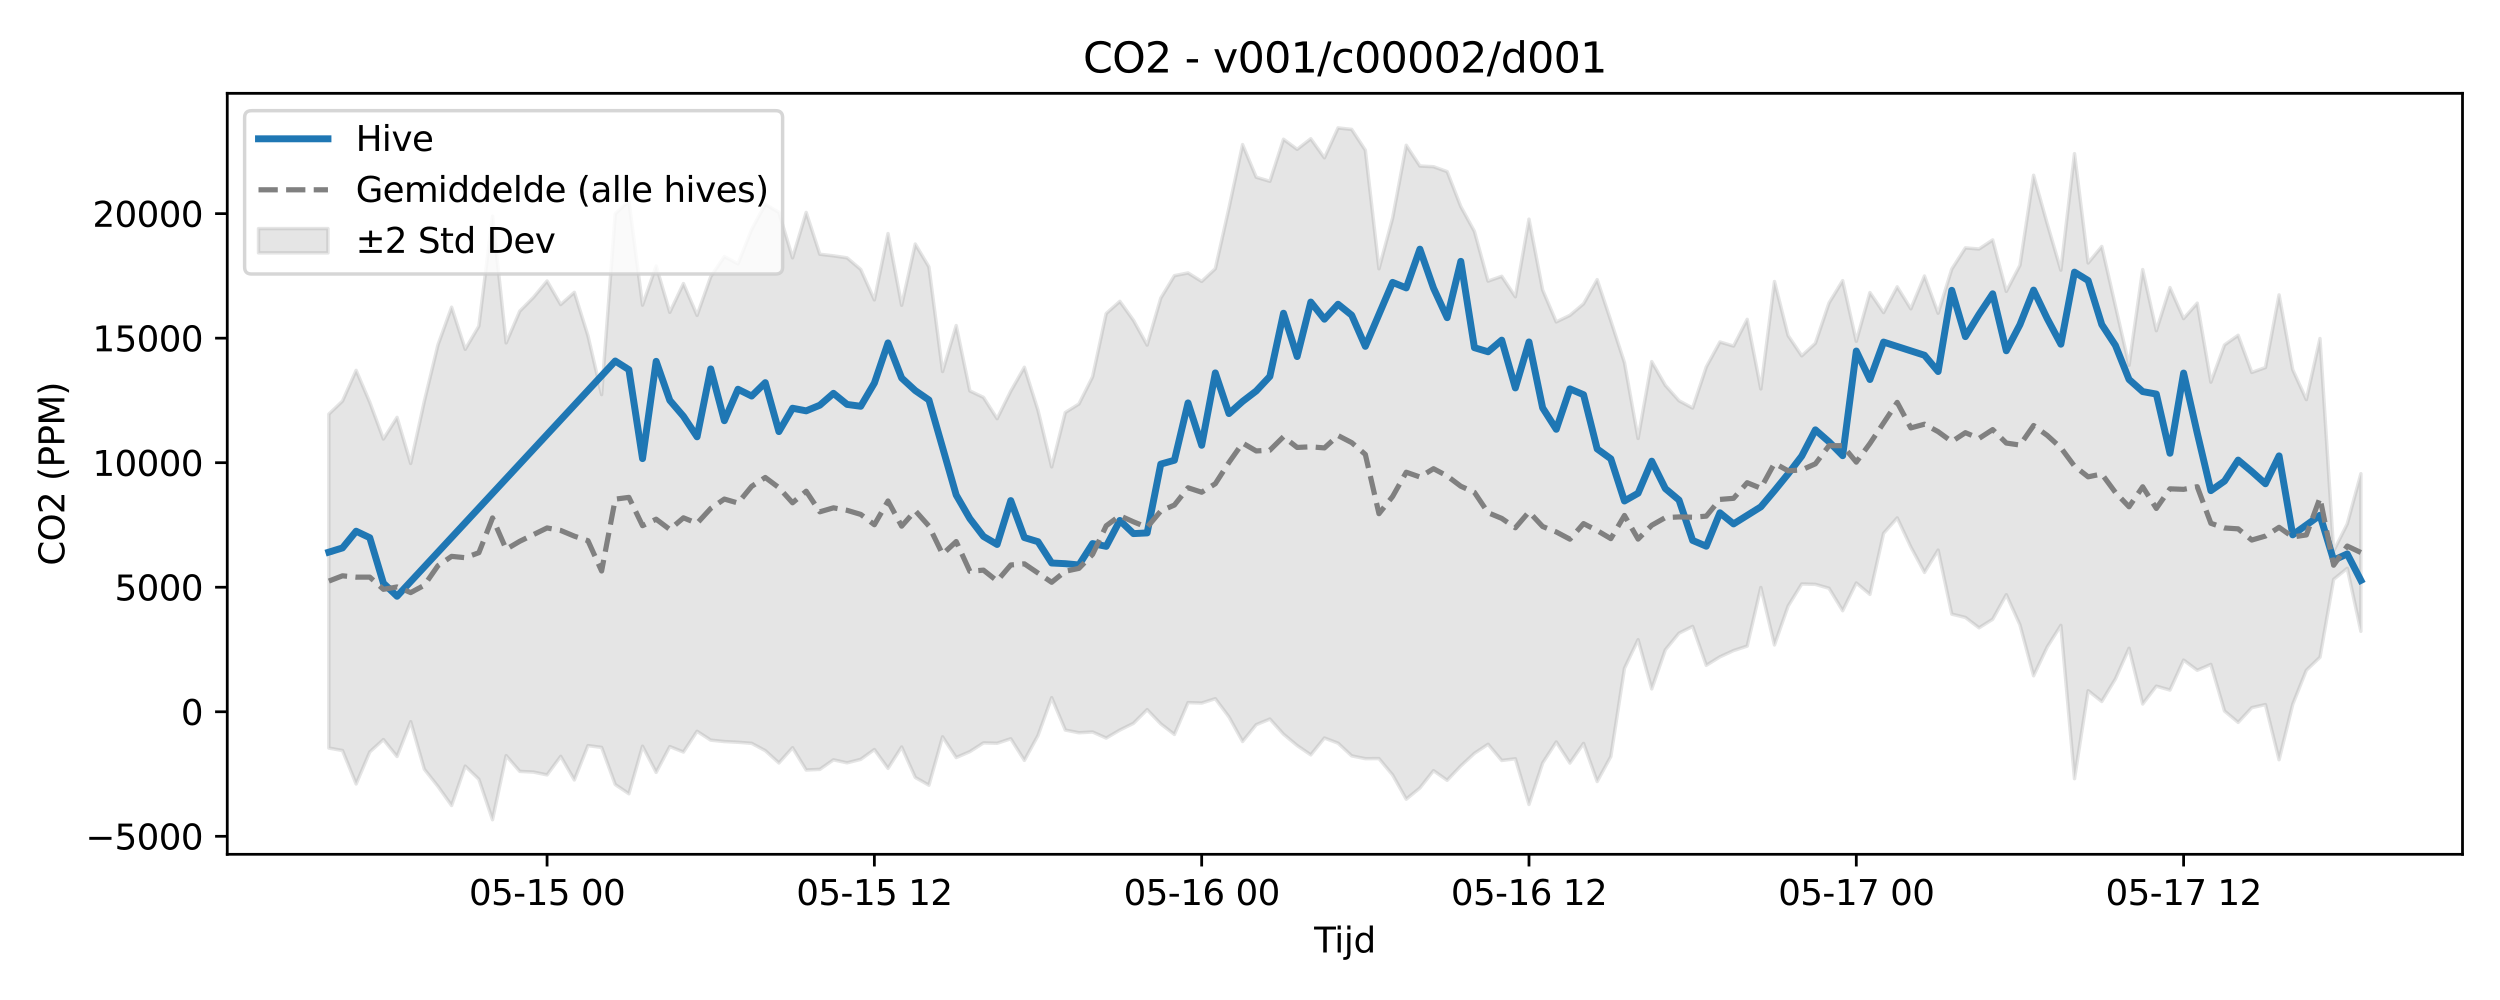 <?xml version="1.0" encoding="utf-8" standalone="no"?>
<!DOCTYPE svg PUBLIC "-//W3C//DTD SVG 1.1//EN"
  "http://www.w3.org/Graphics/SVG/1.1/DTD/svg11.dtd">
<svg xmlns:xlink="http://www.w3.org/1999/xlink" width="720pt" height="288pt" viewBox="0 0 720 288" xmlns="http://www.w3.org/2000/svg" version="1.1">
 <defs>
  <style type="text/css">*{stroke-linejoin: round; stroke-linecap: butt}</style>
 </defs>
 <g id="figure_1">
  <g id="patch_1">
   <path d="M 0 288 
L 720 288 
L 720 0 
L 0 0 
z
" style="fill: #ffffff"/>
  </g>
  <g id="axes_1">
   <g id="patch_2">
    <path d="M 65.45 246.04 
L 709.2 246.04 
L 709.2 26.88 
L 65.45 26.88 
z
" style="fill: #ffffff"/>
   </g>
   <g id="FillBetweenPolyCollection_1">
    <defs>
     <path id="m26e0a63926" d="M 94.711 -168.739 
L 94.711 -72.555 
L 98.639 -71.847 
L 102.567 -62.222 
L 106.494 -71.43 
L 110.422 -75.004 
L 114.35 -70.126 
L 118.278 -80.148 
L 122.205 -66.465 
L 126.133 -61.518 
L 130.061 -56.016 
L 133.988 -67.358 
L 137.916 -63.566 
L 141.844 -51.922 
L 145.771 -70.375 
L 149.699 -65.839 
L 153.627 -65.643 
L 157.555 -64.826 
L 161.482 -70.174 
L 165.41 -63.376 
L 169.338 -73.263 
L 173.265 -72.746 
L 177.193 -62.05 
L 181.121 -59.396 
L 185.048 -73.09 
L 188.976 -65.553 
L 192.904 -72.99 
L 196.832 -71.408 
L 200.759 -77.386 
L 204.687 -74.839 
L 208.615 -74.431 
L 212.542 -74.228 
L 216.47 -73.925 
L 220.398 -71.822 
L 224.325 -68.265 
L 228.253 -72.653 
L 232.181 -66.238 
L 236.109 -66.418 
L 240.036 -69.169 
L 243.964 -68.306 
L 247.892 -69.302 
L 251.819 -72.132 
L 255.747 -66.703 
L 259.675 -72.861 
L 263.602 -64.097 
L 267.53 -61.862 
L 271.458 -75.792 
L 275.386 -69.828 
L 279.313 -71.517 
L 283.241 -74.045 
L 287.169 -73.94 
L 291.096 -75.235 
L 295.024 -69.012 
L 298.952 -76.202 
L 302.879 -87.072 
L 306.807 -77.752 
L 310.735 -76.963 
L 314.663 -77.187 
L 318.59 -75.434 
L 322.518 -77.743 
L 326.446 -79.683 
L 330.373 -83.624 
L 334.301 -79.524 
L 338.229 -76.484 
L 342.156 -85.646 
L 346.084 -85.521 
L 350.012 -86.777 
L 353.94 -81.529 
L 357.867 -74.449 
L 361.795 -79.289 
L 365.723 -80.915 
L 369.65 -76.555 
L 373.578 -73.286 
L 377.506 -70.595 
L 381.433 -75.454 
L 385.361 -73.965 
L 389.289 -70.311 
L 393.217 -69.505 
L 397.144 -69.524 
L 401.072 -64.808 
L 405 -57.842 
L 408.927 -61.063 
L 412.855 -66.044 
L 416.783 -63.276 
L 420.71 -67.404 
L 424.638 -71.04 
L 428.566 -73.646 
L 432.494 -68.979 
L 436.421 -69.474 
L 440.349 -56.308 
L 444.277 -68.233 
L 448.204 -74.312 
L 452.132 -68.246 
L 456.06 -73.902 
L 459.987 -62.924 
L 463.915 -70.121 
L 467.843 -95.517 
L 471.771 -103.771 
L 475.698 -89.599 
L 479.626 -100.86 
L 483.554 -105.647 
L 487.481 -107.594 
L 491.409 -96.389 
L 495.337 -98.827 
L 499.264 -100.634 
L 503.192 -101.928 
L 507.12 -118.801 
L 511.048 -102.253 
L 514.975 -113.442 
L 518.903 -119.812 
L 522.831 -119.701 
L 526.758 -118.579 
L 530.686 -112.114 
L 534.614 -120.1 
L 538.541 -116.815 
L 542.469 -134.402 
L 546.397 -138.836 
L 550.325 -130.461 
L 554.252 -123.151 
L 558.18 -129.571 
L 562.108 -111.133 
L 566.035 -110.174 
L 569.963 -107.184 
L 573.891 -109.648 
L 577.818 -116.718 
L 581.746 -108.03 
L 585.674 -93.376 
L 589.602 -101.662 
L 593.529 -107.893 
L 597.457 -63.744 
L 601.385 -89.079 
L 605.312 -85.968 
L 609.24 -92.462 
L 613.168 -101.301 
L 617.095 -85.248 
L 621.023 -90.386 
L 624.951 -89.261 
L 628.879 -97.89 
L 632.806 -94.963 
L 636.734 -96.643 
L 640.662 -83.223 
L 644.589 -79.945 
L 648.517 -84.187 
L 652.445 -85.082 
L 656.372 -69.194 
L 660.3 -85.14 
L 664.228 -94.968 
L 668.156 -98.718 
L 672.083 -121.129 
L 676.011 -124.331 
L 679.939 -106.176 
L 679.939 -151.571 
L 679.939 -151.571 
L 676.011 -137.126 
L 672.083 -129.316 
L 668.156 -190.509 
L 664.228 -172.911 
L 660.3 -181.556 
L 656.372 -203.066 
L 652.445 -182.153 
L 648.517 -180.744 
L 644.589 -191.442 
L 640.662 -188.669 
L 636.734 -177.937 
L 632.806 -200.693 
L 628.879 -196.249 
L 624.951 -205.172 
L 621.023 -192.765 
L 617.095 -210.365 
L 613.168 -182.804 
L 609.24 -199.883 
L 605.312 -217.02 
L 601.385 -212.27 
L 597.457 -243.749 
L 593.529 -210.196 
L 589.602 -223.555 
L 585.674 -237.526 
L 581.746 -211.611 
L 577.818 -204.088 
L 573.891 -218.904 
L 569.963 -216.289 
L 566.035 -216.607 
L 562.108 -210.497 
L 558.18 -197.783 
L 554.252 -208.51 
L 550.325 -199.062 
L 546.397 -205.387 
L 542.469 -197.98 
L 538.541 -203.743 
L 534.614 -189.713 
L 530.686 -207.173 
L 526.758 -200.736 
L 522.831 -189.141 
L 518.903 -185.522 
L 514.975 -191.37 
L 511.048 -206.918 
L 507.12 -175.982 
L 503.192 -196.033 
L 499.264 -188.337 
L 495.337 -189.512 
L 491.409 -182.314 
L 487.481 -170.478 
L 483.554 -172.599 
L 479.626 -177.018 
L 475.698 -183.851 
L 471.771 -161.713 
L 467.843 -183.57 
L 463.915 -195.626 
L 459.987 -207.461 
L 456.06 -200.502 
L 452.132 -197.186 
L 448.204 -195.291 
L 444.277 -204.503 
L 440.349 -224.881 
L 436.421 -202.535 
L 432.494 -208.434 
L 428.566 -207.035 
L 424.638 -221.353 
L 420.71 -228.522 
L 416.783 -238.578 
L 412.855 -239.986 
L 408.927 -240.192 
L 405 -246.159 
L 401.072 -225.201 
L 397.144 -210.596 
L 393.217 -244.747 
L 389.289 -250.734 
L 385.361 -251.158 
L 381.433 -242.551 
L 377.506 -248.047 
L 373.578 -244.994 
L 369.65 -247.901 
L 365.723 -235.784 
L 361.795 -236.961 
L 357.867 -246.359 
L 353.94 -228.104 
L 350.012 -210.613 
L 346.084 -206.952 
L 342.156 -209.394 
L 338.229 -208.617 
L 334.301 -202.129 
L 330.373 -188.618 
L 326.446 -195.745 
L 322.518 -201.209 
L 318.59 -197.718 
L 314.663 -179.487 
L 310.735 -171.655 
L 306.807 -169.2 
L 302.879 -153.536 
L 298.952 -169.801 
L 295.024 -182.22 
L 291.096 -175.342 
L 287.169 -167.423 
L 283.241 -173.556 
L 279.313 -175.422 
L 275.386 -194.235 
L 271.458 -181.004 
L 267.53 -211.136 
L 263.602 -217.717 
L 259.675 -200.076 
L 255.747 -220.736 
L 251.819 -201.631 
L 247.892 -210.402 
L 243.964 -213.745 
L 240.036 -214.321 
L 236.109 -214.778 
L 232.181 -226.817 
L 228.253 -213.743 
L 224.325 -226.844 
L 220.398 -229.158 
L 216.47 -221.926 
L 212.542 -212.033 
L 208.615 -214.105 
L 204.687 -208.302 
L 200.759 -197.178 
L 196.832 -206.328 
L 192.904 -198.048 
L 188.976 -211.383 
L 185.048 -200.125 
L 181.121 -230.116 
L 177.193 -226.444 
L 173.265 -174.367 
L 169.338 -191.289 
L 165.41 -203.805 
L 161.482 -200.29 
L 157.555 -207.072 
L 153.627 -202.358 
L 149.699 -198.39 
L 145.771 -189.245 
L 141.844 -225.744 
L 137.916 -194.085 
L 133.988 -187.406 
L 130.061 -199.525 
L 126.133 -188.665 
L 122.205 -172.435 
L 118.278 -154.523 
L 114.35 -167.793 
L 110.422 -161.553 
L 106.494 -172.149 
L 102.567 -181.331 
L 98.639 -172.491 
L 94.711 -168.739 
z
" style="stroke: #808080; stroke-opacity: 0.2"/>
    </defs>
    <g clip-path="url(#p57019bbb2c)">
     <use xlink:href="#m26e0a63926" x="0" y="288" style="fill: #808080; fill-opacity: 0.2; stroke: #808080; stroke-opacity: 0.2"/>
    </g>
   </g>
   <g id="matplotlib.axis_1">
    <g id="xtick_1">
     <g id="line2d_1">
      <defs>
       <path id="m983afb2a9a" d="M 0 0 
L 0 3.5 
" style="stroke: #000000; stroke-width: 0.8"/>
      </defs>
      <g>
       <use xlink:href="#m983afb2a9a" x="157.555" y="246.04" style="stroke: #000000; stroke-width: 0.8"/>
      </g>
     </g>
     <g id="text_1">
      <!-- 05-15 00 -->
      <g transform="translate(135.074 260.638) scale(0.1 -0.1)">
       <defs>
        <path id="DejaVuSans-30" d="M 2034 4250 
Q 1547 4250 1301 3770 
Q 1056 3291 1056 2328 
Q 1056 1369 1301 889 
Q 1547 409 2034 409 
Q 2525 409 2770 889 
Q 3016 1369 3016 2328 
Q 3016 3291 2770 3770 
Q 2525 4250 2034 4250 
z
M 2034 4750 
Q 2819 4750 3233 4129 
Q 3647 3509 3647 2328 
Q 3647 1150 3233 529 
Q 2819 -91 2034 -91 
Q 1250 -91 836 529 
Q 422 1150 422 2328 
Q 422 3509 836 4129 
Q 1250 4750 2034 4750 
z
" transform="scale(0.016)"/>
        <path id="DejaVuSans-35" d="M 691 4666 
L 3169 4666 
L 3169 4134 
L 1269 4134 
L 1269 2991 
Q 1406 3038 1543 3061 
Q 1681 3084 1819 3084 
Q 2600 3084 3056 2656 
Q 3513 2228 3513 1497 
Q 3513 744 3044 326 
Q 2575 -91 1722 -91 
Q 1428 -91 1123 -41 
Q 819 9 494 109 
L 494 744 
Q 775 591 1075 516 
Q 1375 441 1709 441 
Q 2250 441 2565 725 
Q 2881 1009 2881 1497 
Q 2881 1984 2565 2268 
Q 2250 2553 1709 2553 
Q 1456 2553 1204 2497 
Q 953 2441 691 2322 
L 691 4666 
z
" transform="scale(0.016)"/>
        <path id="DejaVuSans-2d" d="M 313 2009 
L 1997 2009 
L 1997 1497 
L 313 1497 
L 313 2009 
z
" transform="scale(0.016)"/>
        <path id="DejaVuSans-31" d="M 794 531 
L 1825 531 
L 1825 4091 
L 703 3866 
L 703 4441 
L 1819 4666 
L 2450 4666 
L 2450 531 
L 3481 531 
L 3481 0 
L 794 0 
L 794 531 
z
" transform="scale(0.016)"/>
        <path id="DejaVuSans-20" transform="scale(0.016)"/>
       </defs>
       <use xlink:href="#DejaVuSans-30"/>
       <use xlink:href="#DejaVuSans-35" transform="translate(63.623 0)"/>
       <use xlink:href="#DejaVuSans-2d" transform="translate(127.246 0)"/>
       <use xlink:href="#DejaVuSans-31" transform="translate(163.33 0)"/>
       <use xlink:href="#DejaVuSans-35" transform="translate(226.953 0)"/>
       <use xlink:href="#DejaVuSans-20" transform="translate(290.576 0)"/>
       <use xlink:href="#DejaVuSans-30" transform="translate(322.363 0)"/>
       <use xlink:href="#DejaVuSans-30" transform="translate(385.986 0)"/>
      </g>
     </g>
    </g>
    <g id="xtick_2">
     <g id="line2d_2">
      <g>
       <use xlink:href="#m983afb2a9a" x="251.819" y="246.04" style="stroke: #000000; stroke-width: 0.8"/>
      </g>
     </g>
     <g id="text_2">
      <!-- 05-15 12 -->
      <g transform="translate(229.339 260.638) scale(0.1 -0.1)">
       <defs>
        <path id="DejaVuSans-32" d="M 1228 531 
L 3431 531 
L 3431 0 
L 469 0 
L 469 531 
Q 828 903 1448 1529 
Q 2069 2156 2228 2338 
Q 2531 2678 2651 2914 
Q 2772 3150 2772 3378 
Q 2772 3750 2511 3984 
Q 2250 4219 1831 4219 
Q 1534 4219 1204 4116 
Q 875 4013 500 3803 
L 500 4441 
Q 881 4594 1212 4672 
Q 1544 4750 1819 4750 
Q 2544 4750 2975 4387 
Q 3406 4025 3406 3419 
Q 3406 3131 3298 2873 
Q 3191 2616 2906 2266 
Q 2828 2175 2409 1742 
Q 1991 1309 1228 531 
z
" transform="scale(0.016)"/>
       </defs>
       <use xlink:href="#DejaVuSans-30"/>
       <use xlink:href="#DejaVuSans-35" transform="translate(63.623 0)"/>
       <use xlink:href="#DejaVuSans-2d" transform="translate(127.246 0)"/>
       <use xlink:href="#DejaVuSans-31" transform="translate(163.33 0)"/>
       <use xlink:href="#DejaVuSans-35" transform="translate(226.953 0)"/>
       <use xlink:href="#DejaVuSans-20" transform="translate(290.576 0)"/>
       <use xlink:href="#DejaVuSans-31" transform="translate(322.363 0)"/>
       <use xlink:href="#DejaVuSans-32" transform="translate(385.986 0)"/>
      </g>
     </g>
    </g>
    <g id="xtick_3">
     <g id="line2d_3">
      <g>
       <use xlink:href="#m983afb2a9a" x="346.084" y="246.04" style="stroke: #000000; stroke-width: 0.8"/>
      </g>
     </g>
     <g id="text_3">
      <!-- 05-16 00 -->
      <g transform="translate(323.604 260.638) scale(0.1 -0.1)">
       <defs>
        <path id="DejaVuSans-36" d="M 2113 2584 
Q 1688 2584 1439 2293 
Q 1191 2003 1191 1497 
Q 1191 994 1439 701 
Q 1688 409 2113 409 
Q 2538 409 2786 701 
Q 3034 994 3034 1497 
Q 3034 2003 2786 2293 
Q 2538 2584 2113 2584 
z
M 3366 4563 
L 3366 3988 
Q 3128 4100 2886 4159 
Q 2644 4219 2406 4219 
Q 1781 4219 1451 3797 
Q 1122 3375 1075 2522 
Q 1259 2794 1537 2939 
Q 1816 3084 2150 3084 
Q 2853 3084 3261 2657 
Q 3669 2231 3669 1497 
Q 3669 778 3244 343 
Q 2819 -91 2113 -91 
Q 1303 -91 875 529 
Q 447 1150 447 2328 
Q 447 3434 972 4092 
Q 1497 4750 2381 4750 
Q 2619 4750 2861 4703 
Q 3103 4656 3366 4563 
z
" transform="scale(0.016)"/>
       </defs>
       <use xlink:href="#DejaVuSans-30"/>
       <use xlink:href="#DejaVuSans-35" transform="translate(63.623 0)"/>
       <use xlink:href="#DejaVuSans-2d" transform="translate(127.246 0)"/>
       <use xlink:href="#DejaVuSans-31" transform="translate(163.33 0)"/>
       <use xlink:href="#DejaVuSans-36" transform="translate(226.953 0)"/>
       <use xlink:href="#DejaVuSans-20" transform="translate(290.576 0)"/>
       <use xlink:href="#DejaVuSans-30" transform="translate(322.363 0)"/>
       <use xlink:href="#DejaVuSans-30" transform="translate(385.986 0)"/>
      </g>
     </g>
    </g>
    <g id="xtick_4">
     <g id="line2d_4">
      <g>
       <use xlink:href="#m983afb2a9a" x="440.349" y="246.04" style="stroke: #000000; stroke-width: 0.8"/>
      </g>
     </g>
     <g id="text_4">
      <!-- 05-16 12 -->
      <g transform="translate(417.868 260.638) scale(0.1 -0.1)">
       <use xlink:href="#DejaVuSans-30"/>
       <use xlink:href="#DejaVuSans-35" transform="translate(63.623 0)"/>
       <use xlink:href="#DejaVuSans-2d" transform="translate(127.246 0)"/>
       <use xlink:href="#DejaVuSans-31" transform="translate(163.33 0)"/>
       <use xlink:href="#DejaVuSans-36" transform="translate(226.953 0)"/>
       <use xlink:href="#DejaVuSans-20" transform="translate(290.576 0)"/>
       <use xlink:href="#DejaVuSans-31" transform="translate(322.363 0)"/>
       <use xlink:href="#DejaVuSans-32" transform="translate(385.986 0)"/>
      </g>
     </g>
    </g>
    <g id="xtick_5">
     <g id="line2d_5">
      <g>
       <use xlink:href="#m983afb2a9a" x="534.614" y="246.04" style="stroke: #000000; stroke-width: 0.8"/>
      </g>
     </g>
     <g id="text_5">
      <!-- 05-17 00 -->
      <g transform="translate(512.133 260.638) scale(0.1 -0.1)">
       <defs>
        <path id="DejaVuSans-37" d="M 525 4666 
L 3525 4666 
L 3525 4397 
L 1831 0 
L 1172 0 
L 2766 4134 
L 525 4134 
L 525 4666 
z
" transform="scale(0.016)"/>
       </defs>
       <use xlink:href="#DejaVuSans-30"/>
       <use xlink:href="#DejaVuSans-35" transform="translate(63.623 0)"/>
       <use xlink:href="#DejaVuSans-2d" transform="translate(127.246 0)"/>
       <use xlink:href="#DejaVuSans-31" transform="translate(163.33 0)"/>
       <use xlink:href="#DejaVuSans-37" transform="translate(226.953 0)"/>
       <use xlink:href="#DejaVuSans-20" transform="translate(290.576 0)"/>
       <use xlink:href="#DejaVuSans-30" transform="translate(322.363 0)"/>
       <use xlink:href="#DejaVuSans-30" transform="translate(385.986 0)"/>
      </g>
     </g>
    </g>
    <g id="xtick_6">
     <g id="line2d_6">
      <g>
       <use xlink:href="#m983afb2a9a" x="628.879" y="246.04" style="stroke: #000000; stroke-width: 0.8"/>
      </g>
     </g>
     <g id="text_6">
      <!-- 05-17 12 -->
      <g transform="translate(606.398 260.638) scale(0.1 -0.1)">
       <use xlink:href="#DejaVuSans-30"/>
       <use xlink:href="#DejaVuSans-35" transform="translate(63.623 0)"/>
       <use xlink:href="#DejaVuSans-2d" transform="translate(127.246 0)"/>
       <use xlink:href="#DejaVuSans-31" transform="translate(163.33 0)"/>
       <use xlink:href="#DejaVuSans-37" transform="translate(226.953 0)"/>
       <use xlink:href="#DejaVuSans-20" transform="translate(290.576 0)"/>
       <use xlink:href="#DejaVuSans-31" transform="translate(322.363 0)"/>
       <use xlink:href="#DejaVuSans-32" transform="translate(385.986 0)"/>
      </g>
     </g>
    </g>
    <g id="text_7">
     <!-- Tijd -->
     <g transform="translate(378.475 274.317) scale(0.1 -0.1)">
      <defs>
       <path id="DejaVuSans-54" d="M -19 4666 
L 3928 4666 
L 3928 4134 
L 2272 4134 
L 2272 0 
L 1638 0 
L 1638 4134 
L -19 4134 
L -19 4666 
z
" transform="scale(0.016)"/>
       <path id="DejaVuSans-69" d="M 603 3500 
L 1178 3500 
L 1178 0 
L 603 0 
L 603 3500 
z
M 603 4863 
L 1178 4863 
L 1178 4134 
L 603 4134 
L 603 4863 
z
" transform="scale(0.016)"/>
       <path id="DejaVuSans-6a" d="M 603 3500 
L 1178 3500 
L 1178 -63 
Q 1178 -731 923 -1031 
Q 669 -1331 103 -1331 
L -116 -1331 
L -116 -844 
L 38 -844 
Q 366 -844 484 -692 
Q 603 -541 603 -63 
L 603 3500 
z
M 603 4863 
L 1178 4863 
L 1178 4134 
L 603 4134 
L 603 4863 
z
" transform="scale(0.016)"/>
       <path id="DejaVuSans-64" d="M 2906 2969 
L 2906 4863 
L 3481 4863 
L 3481 0 
L 2906 0 
L 2906 525 
Q 2725 213 2448 61 
Q 2172 -91 1784 -91 
Q 1150 -91 751 415 
Q 353 922 353 1747 
Q 353 2572 751 3078 
Q 1150 3584 1784 3584 
Q 2172 3584 2448 3432 
Q 2725 3281 2906 2969 
z
M 947 1747 
Q 947 1113 1208 752 
Q 1469 391 1925 391 
Q 2381 391 2643 752 
Q 2906 1113 2906 1747 
Q 2906 2381 2643 2742 
Q 2381 3103 1925 3103 
Q 1469 3103 1208 2742 
Q 947 2381 947 1747 
z
" transform="scale(0.016)"/>
      </defs>
      <use xlink:href="#DejaVuSans-54"/>
      <use xlink:href="#DejaVuSans-69" transform="translate(57.959 0)"/>
      <use xlink:href="#DejaVuSans-6a" transform="translate(85.742 0)"/>
      <use xlink:href="#DejaVuSans-64" transform="translate(113.525 0)"/>
     </g>
    </g>
   </g>
   <g id="matplotlib.axis_2">
    <g id="ytick_1">
     <g id="line2d_7">
      <defs>
       <path id="m98c020f2a8" d="M 0 0 
L -3.5 0 
" style="stroke: #000000; stroke-width: 0.8"/>
      </defs>
      <g>
       <use xlink:href="#m98c020f2a8" x="65.45" y="240.855" style="stroke: #000000; stroke-width: 0.8"/>
      </g>
     </g>
     <g id="text_8">
      <!-- −5000 -->
      <g transform="translate(24.62 244.654) scale(0.1 -0.1)">
       <defs>
        <path id="DejaVuSans-2212" d="M 678 2272 
L 4684 2272 
L 4684 1741 
L 678 1741 
L 678 2272 
z
" transform="scale(0.016)"/>
       </defs>
       <use xlink:href="#DejaVuSans-2212"/>
       <use xlink:href="#DejaVuSans-35" transform="translate(83.789 0)"/>
       <use xlink:href="#DejaVuSans-30" transform="translate(147.412 0)"/>
       <use xlink:href="#DejaVuSans-30" transform="translate(211.035 0)"/>
       <use xlink:href="#DejaVuSans-30" transform="translate(274.658 0)"/>
      </g>
     </g>
    </g>
    <g id="ytick_2">
     <g id="line2d_8">
      <g>
       <use xlink:href="#m98c020f2a8" x="65.45" y="204.989" style="stroke: #000000; stroke-width: 0.8"/>
      </g>
     </g>
     <g id="text_9">
      <!-- 0 -->
      <g transform="translate(52.087 208.788) scale(0.1 -0.1)">
       <use xlink:href="#DejaVuSans-30"/>
      </g>
     </g>
    </g>
    <g id="ytick_3">
     <g id="line2d_9">
      <g>
       <use xlink:href="#m98c020f2a8" x="65.45" y="169.124" style="stroke: #000000; stroke-width: 0.8"/>
      </g>
     </g>
     <g id="text_10">
      <!-- 5000 -->
      <g transform="translate(33 172.923) scale(0.1 -0.1)">
       <use xlink:href="#DejaVuSans-35"/>
       <use xlink:href="#DejaVuSans-30" transform="translate(63.623 0)"/>
       <use xlink:href="#DejaVuSans-30" transform="translate(127.246 0)"/>
       <use xlink:href="#DejaVuSans-30" transform="translate(190.869 0)"/>
      </g>
     </g>
    </g>
    <g id="ytick_4">
     <g id="line2d_10">
      <g>
       <use xlink:href="#m98c020f2a8" x="65.45" y="133.259" style="stroke: #000000; stroke-width: 0.8"/>
      </g>
     </g>
     <g id="text_11">
      <!-- 10000 -->
      <g transform="translate(26.637 137.058) scale(0.1 -0.1)">
       <use xlink:href="#DejaVuSans-31"/>
       <use xlink:href="#DejaVuSans-30" transform="translate(63.623 0)"/>
       <use xlink:href="#DejaVuSans-30" transform="translate(127.246 0)"/>
       <use xlink:href="#DejaVuSans-30" transform="translate(190.869 0)"/>
       <use xlink:href="#DejaVuSans-30" transform="translate(254.492 0)"/>
      </g>
     </g>
    </g>
    <g id="ytick_5">
     <g id="line2d_11">
      <g>
       <use xlink:href="#m98c020f2a8" x="65.45" y="97.393" style="stroke: #000000; stroke-width: 0.8"/>
      </g>
     </g>
     <g id="text_12">
      <!-- 15000 -->
      <g transform="translate(26.637 101.192) scale(0.1 -0.1)">
       <use xlink:href="#DejaVuSans-31"/>
       <use xlink:href="#DejaVuSans-35" transform="translate(63.623 0)"/>
       <use xlink:href="#DejaVuSans-30" transform="translate(127.246 0)"/>
       <use xlink:href="#DejaVuSans-30" transform="translate(190.869 0)"/>
       <use xlink:href="#DejaVuSans-30" transform="translate(254.492 0)"/>
      </g>
     </g>
    </g>
    <g id="ytick_6">
     <g id="line2d_12">
      <g>
       <use xlink:href="#m98c020f2a8" x="65.45" y="61.528" style="stroke: #000000; stroke-width: 0.8"/>
      </g>
     </g>
     <g id="text_13">
      <!-- 20000 -->
      <g transform="translate(26.637 65.327) scale(0.1 -0.1)">
       <use xlink:href="#DejaVuSans-32"/>
       <use xlink:href="#DejaVuSans-30" transform="translate(63.623 0)"/>
       <use xlink:href="#DejaVuSans-30" transform="translate(127.246 0)"/>
       <use xlink:href="#DejaVuSans-30" transform="translate(190.869 0)"/>
       <use xlink:href="#DejaVuSans-30" transform="translate(254.492 0)"/>
      </g>
     </g>
    </g>
    <g id="text_14">
     <!-- CO2 (PPM) -->
     <g transform="translate(18.541 162.903) rotate(-90) scale(0.1 -0.1)">
      <defs>
       <path id="DejaVuSans-43" d="M 4122 4306 
L 4122 3641 
Q 3803 3938 3442 4084 
Q 3081 4231 2675 4231 
Q 1875 4231 1450 3742 
Q 1025 3253 1025 2328 
Q 1025 1406 1450 917 
Q 1875 428 2675 428 
Q 3081 428 3442 575 
Q 3803 722 4122 1019 
L 4122 359 
Q 3791 134 3420 21 
Q 3050 -91 2638 -91 
Q 1578 -91 968 557 
Q 359 1206 359 2328 
Q 359 3453 968 4101 
Q 1578 4750 2638 4750 
Q 3056 4750 3426 4639 
Q 3797 4528 4122 4306 
z
" transform="scale(0.016)"/>
       <path id="DejaVuSans-4f" d="M 2522 4238 
Q 1834 4238 1429 3725 
Q 1025 3213 1025 2328 
Q 1025 1447 1429 934 
Q 1834 422 2522 422 
Q 3209 422 3611 934 
Q 4013 1447 4013 2328 
Q 4013 3213 3611 3725 
Q 3209 4238 2522 4238 
z
M 2522 4750 
Q 3503 4750 4090 4092 
Q 4678 3434 4678 2328 
Q 4678 1225 4090 567 
Q 3503 -91 2522 -91 
Q 1538 -91 948 565 
Q 359 1222 359 2328 
Q 359 3434 948 4092 
Q 1538 4750 2522 4750 
z
" transform="scale(0.016)"/>
       <path id="DejaVuSans-28" d="M 1984 4856 
Q 1566 4138 1362 3434 
Q 1159 2731 1159 2009 
Q 1159 1288 1364 580 
Q 1569 -128 1984 -844 
L 1484 -844 
Q 1016 -109 783 600 
Q 550 1309 550 2009 
Q 550 2706 781 3412 
Q 1013 4119 1484 4856 
L 1984 4856 
z
" transform="scale(0.016)"/>
       <path id="DejaVuSans-50" d="M 1259 4147 
L 1259 2394 
L 2053 2394 
Q 2494 2394 2734 2622 
Q 2975 2850 2975 3272 
Q 2975 3691 2734 3919 
Q 2494 4147 2053 4147 
L 1259 4147 
z
M 628 4666 
L 2053 4666 
Q 2838 4666 3239 4311 
Q 3641 3956 3641 3272 
Q 3641 2581 3239 2228 
Q 2838 1875 2053 1875 
L 1259 1875 
L 1259 0 
L 628 0 
L 628 4666 
z
" transform="scale(0.016)"/>
       <path id="DejaVuSans-4d" d="M 628 4666 
L 1569 4666 
L 2759 1491 
L 3956 4666 
L 4897 4666 
L 4897 0 
L 4281 0 
L 4281 4097 
L 3078 897 
L 2444 897 
L 1241 4097 
L 1241 0 
L 628 0 
L 628 4666 
z
" transform="scale(0.016)"/>
       <path id="DejaVuSans-29" d="M 513 4856 
L 1013 4856 
Q 1481 4119 1714 3412 
Q 1947 2706 1947 2009 
Q 1947 1309 1714 600 
Q 1481 -109 1013 -844 
L 513 -844 
Q 928 -128 1133 580 
Q 1338 1288 1338 2009 
Q 1338 2731 1133 3434 
Q 928 4138 513 4856 
z
" transform="scale(0.016)"/>
      </defs>
      <use xlink:href="#DejaVuSans-43"/>
      <use xlink:href="#DejaVuSans-4f" transform="translate(69.824 0)"/>
      <use xlink:href="#DejaVuSans-32" transform="translate(148.535 0)"/>
      <use xlink:href="#DejaVuSans-20" transform="translate(212.158 0)"/>
      <use xlink:href="#DejaVuSans-28" transform="translate(243.945 0)"/>
      <use xlink:href="#DejaVuSans-50" transform="translate(282.959 0)"/>
      <use xlink:href="#DejaVuSans-50" transform="translate(343.262 0)"/>
      <use xlink:href="#DejaVuSans-4d" transform="translate(403.564 0)"/>
      <use xlink:href="#DejaVuSans-29" transform="translate(489.844 0)"/>
     </g>
    </g>
   </g>
   <g id="line2d_13">
    <path d="M 94.711 159.017 
L 98.639 157.801 
L 102.567 152.992 
L 106.494 154.861 
L 110.422 167.964 
L 114.35 171.717 
L 177.193 103.974 
L 181.121 106.462 
L 185.048 132.077 
L 188.976 104.069 
L 192.904 115.302 
L 196.832 119.893 
L 200.759 125.799 
L 204.687 106.259 
L 208.615 121.158 
L 212.542 112.105 
L 216.47 114.059 
L 220.398 110.209 
L 224.325 124.297 
L 228.253 117.571 
L 232.181 118.324 
L 236.109 116.701 
L 240.036 113.278 
L 243.964 116.477 
L 247.892 117.007 
L 251.819 110.323 
L 255.747 98.758 
L 259.675 108.872 
L 263.602 112.489 
L 267.53 115.192 
L 275.386 142.566 
L 279.313 149.35 
L 283.241 154.488 
L 287.169 156.801 
L 291.096 144.174 
L 295.024 154.821 
L 298.952 156.014 
L 302.879 162.144 
L 306.807 162.338 
L 310.735 162.711 
L 314.663 156.554 
L 318.59 157.346 
L 322.518 149.893 
L 326.446 153.678 
L 330.373 153.482 
L 334.301 133.665 
L 338.229 132.551 
L 342.156 116.043 
L 346.084 128.24 
L 350.012 107.4 
L 353.94 119.099 
L 357.867 115.606 
L 361.795 112.6 
L 365.723 108.406 
L 369.65 90.213 
L 373.578 102.68 
L 377.506 86.999 
L 381.433 91.927 
L 385.361 87.623 
L 389.289 90.78 
L 393.217 99.742 
L 401.072 81.329 
L 405 82.916 
L 408.927 71.764 
L 412.855 82.997 
L 416.783 91.486 
L 420.71 75.274 
L 424.638 100.136 
L 428.566 101.307 
L 432.494 97.967 
L 436.421 111.72 
L 440.349 98.487 
L 444.277 117.46 
L 448.204 123.632 
L 452.132 111.998 
L 456.06 113.674 
L 459.987 129.287 
L 463.915 132.136 
L 467.843 144.284 
L 471.771 142.05 
L 475.698 132.823 
L 479.626 140.721 
L 483.554 144.016 
L 487.481 155.641 
L 491.409 157.31 
L 495.337 147.688 
L 499.264 150.885 
L 507.12 145.972 
L 511.048 141.316 
L 514.975 136.486 
L 518.903 131.346 
L 522.831 123.802 
L 526.758 127.238 
L 530.686 131.236 
L 534.614 101.102 
L 538.541 109.296 
L 542.469 98.517 
L 554.252 102.312 
L 558.18 106.998 
L 562.108 83.616 
L 566.035 96.945 
L 569.963 90.524 
L 573.891 84.618 
L 577.818 101.019 
L 581.746 93.484 
L 585.674 83.556 
L 589.602 91.759 
L 593.529 99.127 
L 597.457 78.377 
L 601.385 80.788 
L 605.312 93.473 
L 609.24 99.47 
L 613.168 109.293 
L 617.095 112.777 
L 621.023 113.49 
L 624.951 130.533 
L 628.879 107.446 
L 632.806 124.737 
L 636.734 141.302 
L 640.662 138.552 
L 644.589 132.51 
L 648.517 135.805 
L 652.445 139.32 
L 656.372 131.3 
L 660.3 154.035 
L 668.156 148.394 
L 672.083 161.33 
L 676.011 159.533 
L 679.939 167.151 
L 679.939 167.151 
" clip-path="url(#p57019bbb2c)" style="fill: none; stroke: #1f77b4; stroke-width: 2; stroke-linecap: square"/>
   </g>
   <g id="line2d_14">
    <path d="M 94.711 167.353 
L 98.639 165.831 
L 102.567 166.223 
L 106.494 166.211 
L 110.422 169.722 
L 114.35 169.04 
L 118.278 170.665 
L 122.205 168.55 
L 126.133 162.908 
L 130.061 160.23 
L 133.988 160.618 
L 137.916 159.174 
L 141.844 149.167 
L 145.771 158.19 
L 149.699 155.886 
L 157.555 152.051 
L 161.482 152.768 
L 165.41 154.41 
L 169.338 155.724 
L 173.265 164.443 
L 177.193 143.753 
L 181.121 143.244 
L 185.048 151.393 
L 188.976 149.532 
L 192.904 152.481 
L 196.832 149.132 
L 200.759 150.718 
L 204.687 146.43 
L 208.615 143.732 
L 212.542 144.87 
L 216.47 140.074 
L 220.398 137.51 
L 224.325 140.446 
L 228.253 144.802 
L 232.181 141.472 
L 236.109 147.402 
L 240.036 146.255 
L 243.964 146.974 
L 247.892 148.148 
L 251.819 151.118 
L 255.747 144.281 
L 259.675 151.532 
L 263.602 147.093 
L 267.53 151.501 
L 271.458 159.602 
L 275.386 155.969 
L 279.313 164.531 
L 283.241 164.2 
L 287.169 167.318 
L 291.096 162.712 
L 295.024 162.384 
L 302.879 167.696 
L 306.807 164.524 
L 310.735 163.691 
L 314.663 159.663 
L 318.59 151.424 
L 322.518 148.524 
L 326.446 150.286 
L 330.373 151.879 
L 334.301 147.174 
L 338.229 145.45 
L 342.156 140.48 
L 346.084 141.764 
L 350.012 139.305 
L 353.94 133.184 
L 357.867 127.596 
L 361.795 129.875 
L 365.723 129.65 
L 369.65 125.772 
L 373.578 128.86 
L 377.506 128.679 
L 381.433 128.998 
L 385.361 125.439 
L 389.289 127.477 
L 393.217 130.874 
L 397.144 147.94 
L 401.072 142.995 
L 405 135.999 
L 408.927 137.372 
L 412.855 134.985 
L 416.783 137.073 
L 420.71 140.037 
L 424.638 141.803 
L 428.566 147.66 
L 432.494 149.294 
L 436.421 151.995 
L 440.349 147.406 
L 444.277 151.632 
L 448.204 153.199 
L 452.132 155.284 
L 456.06 150.798 
L 459.987 152.808 
L 463.915 155.126 
L 467.843 148.456 
L 471.771 155.258 
L 475.698 151.275 
L 479.626 149.061 
L 483.554 148.877 
L 487.481 148.964 
L 491.409 148.649 
L 495.337 143.83 
L 499.264 143.514 
L 503.192 139.02 
L 507.12 140.609 
L 511.048 133.415 
L 514.975 135.594 
L 518.903 135.333 
L 522.831 133.579 
L 526.758 128.343 
L 530.686 128.357 
L 534.614 133.094 
L 538.541 127.721 
L 546.397 115.889 
L 550.325 123.239 
L 554.252 122.169 
L 558.18 124.323 
L 562.108 127.185 
L 566.035 124.61 
L 569.963 126.263 
L 573.891 123.724 
L 577.818 127.597 
L 581.746 128.18 
L 585.674 122.549 
L 589.602 125.391 
L 593.529 128.956 
L 597.457 134.254 
L 601.385 137.325 
L 605.312 136.506 
L 609.24 141.827 
L 613.168 145.947 
L 617.095 140.193 
L 621.023 146.424 
L 624.951 140.783 
L 628.879 140.931 
L 632.806 140.172 
L 636.734 150.71 
L 640.662 152.054 
L 644.589 152.307 
L 648.517 155.535 
L 652.445 154.383 
L 656.372 151.87 
L 660.3 154.652 
L 664.228 154.061 
L 668.156 143.386 
L 672.083 162.777 
L 676.011 157.272 
L 679.939 159.126 
L 679.939 159.126 
" clip-path="url(#p57019bbb2c)" style="fill: none; stroke-dasharray: 5.55,2.4; stroke-dashoffset: 0; stroke: #808080; stroke-width: 1.5"/>
   </g>
   <g id="patch_3">
    <path d="M 65.45 246.04 
L 65.45 26.88 
" style="fill: none; stroke: #000000; stroke-width: 0.8; stroke-linejoin: miter; stroke-linecap: square"/>
   </g>
   <g id="patch_4">
    <path d="M 709.2 246.04 
L 709.2 26.88 
" style="fill: none; stroke: #000000; stroke-width: 0.8; stroke-linejoin: miter; stroke-linecap: square"/>
   </g>
   <g id="patch_5">
    <path d="M 65.45 246.04 
L 709.2 246.04 
" style="fill: none; stroke: #000000; stroke-width: 0.8; stroke-linejoin: miter; stroke-linecap: square"/>
   </g>
   <g id="patch_6">
    <path d="M 65.45 26.88 
L 709.2 26.88 
" style="fill: none; stroke: #000000; stroke-width: 0.8; stroke-linejoin: miter; stroke-linecap: square"/>
   </g>
   <g id="text_15">
    <!-- CO2 - v001/c00002/d001 -->
    <g transform="translate(311.922 20.88) scale(0.12 -0.12)">
     <defs>
      <path id="DejaVuSans-76" d="M 191 3500 
L 800 3500 
L 1894 563 
L 2988 3500 
L 3597 3500 
L 2284 0 
L 1503 0 
L 191 3500 
z
" transform="scale(0.016)"/>
      <path id="DejaVuSans-2f" d="M 1625 4666 
L 2156 4666 
L 531 -594 
L 0 -594 
L 1625 4666 
z
" transform="scale(0.016)"/>
      <path id="DejaVuSans-63" d="M 3122 3366 
L 3122 2828 
Q 2878 2963 2633 3030 
Q 2388 3097 2138 3097 
Q 1578 3097 1268 2742 
Q 959 2388 959 1747 
Q 959 1106 1268 751 
Q 1578 397 2138 397 
Q 2388 397 2633 464 
Q 2878 531 3122 666 
L 3122 134 
Q 2881 22 2623 -34 
Q 2366 -91 2075 -91 
Q 1284 -91 818 406 
Q 353 903 353 1747 
Q 353 2603 823 3093 
Q 1294 3584 2113 3584 
Q 2378 3584 2631 3529 
Q 2884 3475 3122 3366 
z
" transform="scale(0.016)"/>
     </defs>
     <use xlink:href="#DejaVuSans-43"/>
     <use xlink:href="#DejaVuSans-4f" transform="translate(69.824 0)"/>
     <use xlink:href="#DejaVuSans-32" transform="translate(148.535 0)"/>
     <use xlink:href="#DejaVuSans-20" transform="translate(212.158 0)"/>
     <use xlink:href="#DejaVuSans-2d" transform="translate(243.945 0)"/>
     <use xlink:href="#DejaVuSans-20" transform="translate(280.029 0)"/>
     <use xlink:href="#DejaVuSans-76" transform="translate(311.816 0)"/>
     <use xlink:href="#DejaVuSans-30" transform="translate(370.996 0)"/>
     <use xlink:href="#DejaVuSans-30" transform="translate(434.619 0)"/>
     <use xlink:href="#DejaVuSans-31" transform="translate(498.242 0)"/>
     <use xlink:href="#DejaVuSans-2f" transform="translate(561.865 0)"/>
     <use xlink:href="#DejaVuSans-63" transform="translate(595.557 0)"/>
     <use xlink:href="#DejaVuSans-30" transform="translate(650.537 0)"/>
     <use xlink:href="#DejaVuSans-30" transform="translate(714.16 0)"/>
     <use xlink:href="#DejaVuSans-30" transform="translate(777.783 0)"/>
     <use xlink:href="#DejaVuSans-30" transform="translate(841.406 0)"/>
     <use xlink:href="#DejaVuSans-32" transform="translate(905.029 0)"/>
     <use xlink:href="#DejaVuSans-2f" transform="translate(968.652 0)"/>
     <use xlink:href="#DejaVuSans-64" transform="translate(1002.344 0)"/>
     <use xlink:href="#DejaVuSans-30" transform="translate(1065.82 0)"/>
     <use xlink:href="#DejaVuSans-30" transform="translate(1129.443 0)"/>
     <use xlink:href="#DejaVuSans-31" transform="translate(1193.066 0)"/>
    </g>
   </g>
   <g id="legend_1">
    <g id="patch_7">
     <path d="M 72.45 78.914 
L 223.394 78.914 
Q 225.394 78.914 225.394 76.914 
L 225.394 33.88 
Q 225.394 31.88 223.394 31.88 
L 72.45 31.88 
Q 70.45 31.88 70.45 33.88 
L 70.45 76.914 
Q 70.45 78.914 72.45 78.914 
z
" style="fill: #ffffff; opacity: 0.8; stroke: #cccccc; stroke-linejoin: miter"/>
    </g>
    <g id="line2d_15">
     <path d="M 74.45 39.978 
L 84.45 39.978 
L 94.45 39.978 
" style="fill: none; stroke: #1f77b4; stroke-width: 2; stroke-linecap: square"/>
    </g>
    <g id="text_16">
     <!-- Hive -->
     <g transform="translate(102.45 43.478) scale(0.1 -0.1)">
      <defs>
       <path id="DejaVuSans-48" d="M 628 4666 
L 1259 4666 
L 1259 2753 
L 3553 2753 
L 3553 4666 
L 4184 4666 
L 4184 0 
L 3553 0 
L 3553 2222 
L 1259 2222 
L 1259 0 
L 628 0 
L 628 4666 
z
" transform="scale(0.016)"/>
       <path id="DejaVuSans-65" d="M 3597 1894 
L 3597 1613 
L 953 1613 
Q 991 1019 1311 708 
Q 1631 397 2203 397 
Q 2534 397 2845 478 
Q 3156 559 3463 722 
L 3463 178 
Q 3153 47 2828 -22 
Q 2503 -91 2169 -91 
Q 1331 -91 842 396 
Q 353 884 353 1716 
Q 353 2575 817 3079 
Q 1281 3584 2069 3584 
Q 2775 3584 3186 3129 
Q 3597 2675 3597 1894 
z
M 3022 2063 
Q 3016 2534 2758 2815 
Q 2500 3097 2075 3097 
Q 1594 3097 1305 2825 
Q 1016 2553 972 2059 
L 3022 2063 
z
" transform="scale(0.016)"/>
      </defs>
      <use xlink:href="#DejaVuSans-48"/>
      <use xlink:href="#DejaVuSans-69" transform="translate(75.195 0)"/>
      <use xlink:href="#DejaVuSans-76" transform="translate(102.979 0)"/>
      <use xlink:href="#DejaVuSans-65" transform="translate(162.158 0)"/>
     </g>
    </g>
    <g id="line2d_16">
     <path d="M 74.45 54.657 
L 84.45 54.657 
L 94.45 54.657 
" style="fill: none; stroke-dasharray: 5.55,2.4; stroke-dashoffset: 0; stroke: #808080; stroke-width: 1.5"/>
    </g>
    <g id="text_17">
     <!-- Gemiddelde (alle hives) -->
     <g transform="translate(102.45 58.157) scale(0.1 -0.1)">
      <defs>
       <path id="DejaVuSans-47" d="M 3809 666 
L 3809 1919 
L 2778 1919 
L 2778 2438 
L 4434 2438 
L 4434 434 
Q 4069 175 3628 42 
Q 3188 -91 2688 -91 
Q 1594 -91 976 548 
Q 359 1188 359 2328 
Q 359 3472 976 4111 
Q 1594 4750 2688 4750 
Q 3144 4750 3555 4637 
Q 3966 4525 4313 4306 
L 4313 3634 
Q 3963 3931 3569 4081 
Q 3175 4231 2741 4231 
Q 1884 4231 1454 3753 
Q 1025 3275 1025 2328 
Q 1025 1384 1454 906 
Q 1884 428 2741 428 
Q 3075 428 3337 486 
Q 3600 544 3809 666 
z
" transform="scale(0.016)"/>
       <path id="DejaVuSans-6d" d="M 3328 2828 
Q 3544 3216 3844 3400 
Q 4144 3584 4550 3584 
Q 5097 3584 5394 3201 
Q 5691 2819 5691 2113 
L 5691 0 
L 5113 0 
L 5113 2094 
Q 5113 2597 4934 2840 
Q 4756 3084 4391 3084 
Q 3944 3084 3684 2787 
Q 3425 2491 3425 1978 
L 3425 0 
L 2847 0 
L 2847 2094 
Q 2847 2600 2669 2842 
Q 2491 3084 2119 3084 
Q 1678 3084 1418 2786 
Q 1159 2488 1159 1978 
L 1159 0 
L 581 0 
L 581 3500 
L 1159 3500 
L 1159 2956 
Q 1356 3278 1631 3431 
Q 1906 3584 2284 3584 
Q 2666 3584 2933 3390 
Q 3200 3197 3328 2828 
z
" transform="scale(0.016)"/>
       <path id="DejaVuSans-6c" d="M 603 4863 
L 1178 4863 
L 1178 0 
L 603 0 
L 603 4863 
z
" transform="scale(0.016)"/>
       <path id="DejaVuSans-61" d="M 2194 1759 
Q 1497 1759 1228 1600 
Q 959 1441 959 1056 
Q 959 750 1161 570 
Q 1363 391 1709 391 
Q 2188 391 2477 730 
Q 2766 1069 2766 1631 
L 2766 1759 
L 2194 1759 
z
M 3341 1997 
L 3341 0 
L 2766 0 
L 2766 531 
Q 2569 213 2275 61 
Q 1981 -91 1556 -91 
Q 1019 -91 701 211 
Q 384 513 384 1019 
Q 384 1609 779 1909 
Q 1175 2209 1959 2209 
L 2766 2209 
L 2766 2266 
Q 2766 2663 2505 2880 
Q 2244 3097 1772 3097 
Q 1472 3097 1187 3025 
Q 903 2953 641 2809 
L 641 3341 
Q 956 3463 1253 3523 
Q 1550 3584 1831 3584 
Q 2591 3584 2966 3190 
Q 3341 2797 3341 1997 
z
" transform="scale(0.016)"/>
       <path id="DejaVuSans-68" d="M 3513 2113 
L 3513 0 
L 2938 0 
L 2938 2094 
Q 2938 2591 2744 2837 
Q 2550 3084 2163 3084 
Q 1697 3084 1428 2787 
Q 1159 2491 1159 1978 
L 1159 0 
L 581 0 
L 581 4863 
L 1159 4863 
L 1159 2956 
Q 1366 3272 1645 3428 
Q 1925 3584 2291 3584 
Q 2894 3584 3203 3211 
Q 3513 2838 3513 2113 
z
" transform="scale(0.016)"/>
       <path id="DejaVuSans-73" d="M 2834 3397 
L 2834 2853 
Q 2591 2978 2328 3040 
Q 2066 3103 1784 3103 
Q 1356 3103 1142 2972 
Q 928 2841 928 2578 
Q 928 2378 1081 2264 
Q 1234 2150 1697 2047 
L 1894 2003 
Q 2506 1872 2764 1633 
Q 3022 1394 3022 966 
Q 3022 478 2636 193 
Q 2250 -91 1575 -91 
Q 1294 -91 989 -36 
Q 684 19 347 128 
L 347 722 
Q 666 556 975 473 
Q 1284 391 1588 391 
Q 1994 391 2212 530 
Q 2431 669 2431 922 
Q 2431 1156 2273 1281 
Q 2116 1406 1581 1522 
L 1381 1569 
Q 847 1681 609 1914 
Q 372 2147 372 2553 
Q 372 3047 722 3315 
Q 1072 3584 1716 3584 
Q 2034 3584 2315 3537 
Q 2597 3491 2834 3397 
z
" transform="scale(0.016)"/>
      </defs>
      <use xlink:href="#DejaVuSans-47"/>
      <use xlink:href="#DejaVuSans-65" transform="translate(77.49 0)"/>
      <use xlink:href="#DejaVuSans-6d" transform="translate(139.014 0)"/>
      <use xlink:href="#DejaVuSans-69" transform="translate(236.426 0)"/>
      <use xlink:href="#DejaVuSans-64" transform="translate(264.209 0)"/>
      <use xlink:href="#DejaVuSans-64" transform="translate(327.686 0)"/>
      <use xlink:href="#DejaVuSans-65" transform="translate(391.162 0)"/>
      <use xlink:href="#DejaVuSans-6c" transform="translate(452.686 0)"/>
      <use xlink:href="#DejaVuSans-64" transform="translate(480.469 0)"/>
      <use xlink:href="#DejaVuSans-65" transform="translate(543.945 0)"/>
      <use xlink:href="#DejaVuSans-20" transform="translate(605.469 0)"/>
      <use xlink:href="#DejaVuSans-28" transform="translate(637.256 0)"/>
      <use xlink:href="#DejaVuSans-61" transform="translate(676.27 0)"/>
      <use xlink:href="#DejaVuSans-6c" transform="translate(737.549 0)"/>
      <use xlink:href="#DejaVuSans-6c" transform="translate(765.332 0)"/>
      <use xlink:href="#DejaVuSans-65" transform="translate(793.115 0)"/>
      <use xlink:href="#DejaVuSans-20" transform="translate(854.639 0)"/>
      <use xlink:href="#DejaVuSans-68" transform="translate(886.426 0)"/>
      <use xlink:href="#DejaVuSans-69" transform="translate(949.805 0)"/>
      <use xlink:href="#DejaVuSans-76" transform="translate(977.588 0)"/>
      <use xlink:href="#DejaVuSans-65" transform="translate(1036.768 0)"/>
      <use xlink:href="#DejaVuSans-73" transform="translate(1098.291 0)"/>
      <use xlink:href="#DejaVuSans-29" transform="translate(1150.391 0)"/>
     </g>
    </g>
    <g id="patch_8">
     <path d="M 74.45 72.835 
L 94.45 72.835 
L 94.45 65.835 
L 74.45 65.835 
z
" style="fill: #808080; fill-opacity: 0.2; stroke: #808080; stroke-opacity: 0.2; stroke-linejoin: miter"/>
    </g>
    <g id="text_18">
     <!-- ±2 Std Dev -->
     <g transform="translate(102.45 72.835) scale(0.1 -0.1)">
      <defs>
       <path id="DejaVuSans-b1" d="M 2944 4013 
L 2944 2803 
L 4684 2803 
L 4684 2272 
L 2944 2272 
L 2944 1063 
L 2419 1063 
L 2419 2272 
L 678 2272 
L 678 2803 
L 2419 2803 
L 2419 4013 
L 2944 4013 
z
M 678 531 
L 4684 531 
L 4684 0 
L 678 0 
L 678 531 
z
" transform="scale(0.016)"/>
       <path id="DejaVuSans-53" d="M 3425 4513 
L 3425 3897 
Q 3066 4069 2747 4153 
Q 2428 4238 2131 4238 
Q 1616 4238 1336 4038 
Q 1056 3838 1056 3469 
Q 1056 3159 1242 3001 
Q 1428 2844 1947 2747 
L 2328 2669 
Q 3034 2534 3370 2195 
Q 3706 1856 3706 1288 
Q 3706 609 3251 259 
Q 2797 -91 1919 -91 
Q 1588 -91 1214 -16 
Q 841 59 441 206 
L 441 856 
Q 825 641 1194 531 
Q 1563 422 1919 422 
Q 2459 422 2753 634 
Q 3047 847 3047 1241 
Q 3047 1584 2836 1778 
Q 2625 1972 2144 2069 
L 1759 2144 
Q 1053 2284 737 2584 
Q 422 2884 422 3419 
Q 422 4038 858 4394 
Q 1294 4750 2059 4750 
Q 2388 4750 2728 4690 
Q 3069 4631 3425 4513 
z
" transform="scale(0.016)"/>
       <path id="DejaVuSans-74" d="M 1172 4494 
L 1172 3500 
L 2356 3500 
L 2356 3053 
L 1172 3053 
L 1172 1153 
Q 1172 725 1289 603 
Q 1406 481 1766 481 
L 2356 481 
L 2356 0 
L 1766 0 
Q 1100 0 847 248 
Q 594 497 594 1153 
L 594 3053 
L 172 3053 
L 172 3500 
L 594 3500 
L 594 4494 
L 1172 4494 
z
" transform="scale(0.016)"/>
       <path id="DejaVuSans-44" d="M 1259 4147 
L 1259 519 
L 2022 519 
Q 2988 519 3436 956 
Q 3884 1394 3884 2338 
Q 3884 3275 3436 3711 
Q 2988 4147 2022 4147 
L 1259 4147 
z
M 628 4666 
L 1925 4666 
Q 3281 4666 3915 4102 
Q 4550 3538 4550 2338 
Q 4550 1131 3912 565 
Q 3275 0 1925 0 
L 628 0 
L 628 4666 
z
" transform="scale(0.016)"/>
      </defs>
      <use xlink:href="#DejaVuSans-b1"/>
      <use xlink:href="#DejaVuSans-32" transform="translate(83.789 0)"/>
      <use xlink:href="#DejaVuSans-20" transform="translate(147.412 0)"/>
      <use xlink:href="#DejaVuSans-53" transform="translate(179.199 0)"/>
      <use xlink:href="#DejaVuSans-74" transform="translate(242.676 0)"/>
      <use xlink:href="#DejaVuSans-64" transform="translate(281.885 0)"/>
      <use xlink:href="#DejaVuSans-20" transform="translate(345.361 0)"/>
      <use xlink:href="#DejaVuSans-44" transform="translate(377.148 0)"/>
      <use xlink:href="#DejaVuSans-65" transform="translate(454.15 0)"/>
      <use xlink:href="#DejaVuSans-76" transform="translate(515.674 0)"/>
     </g>
    </g>
   </g>
  </g>
 </g>
 <defs>
  <clipPath id="p57019bbb2c">
   <rect x="65.45" y="26.88" width="643.75" height="219.16"/>
  </clipPath>
 </defs>
</svg>
